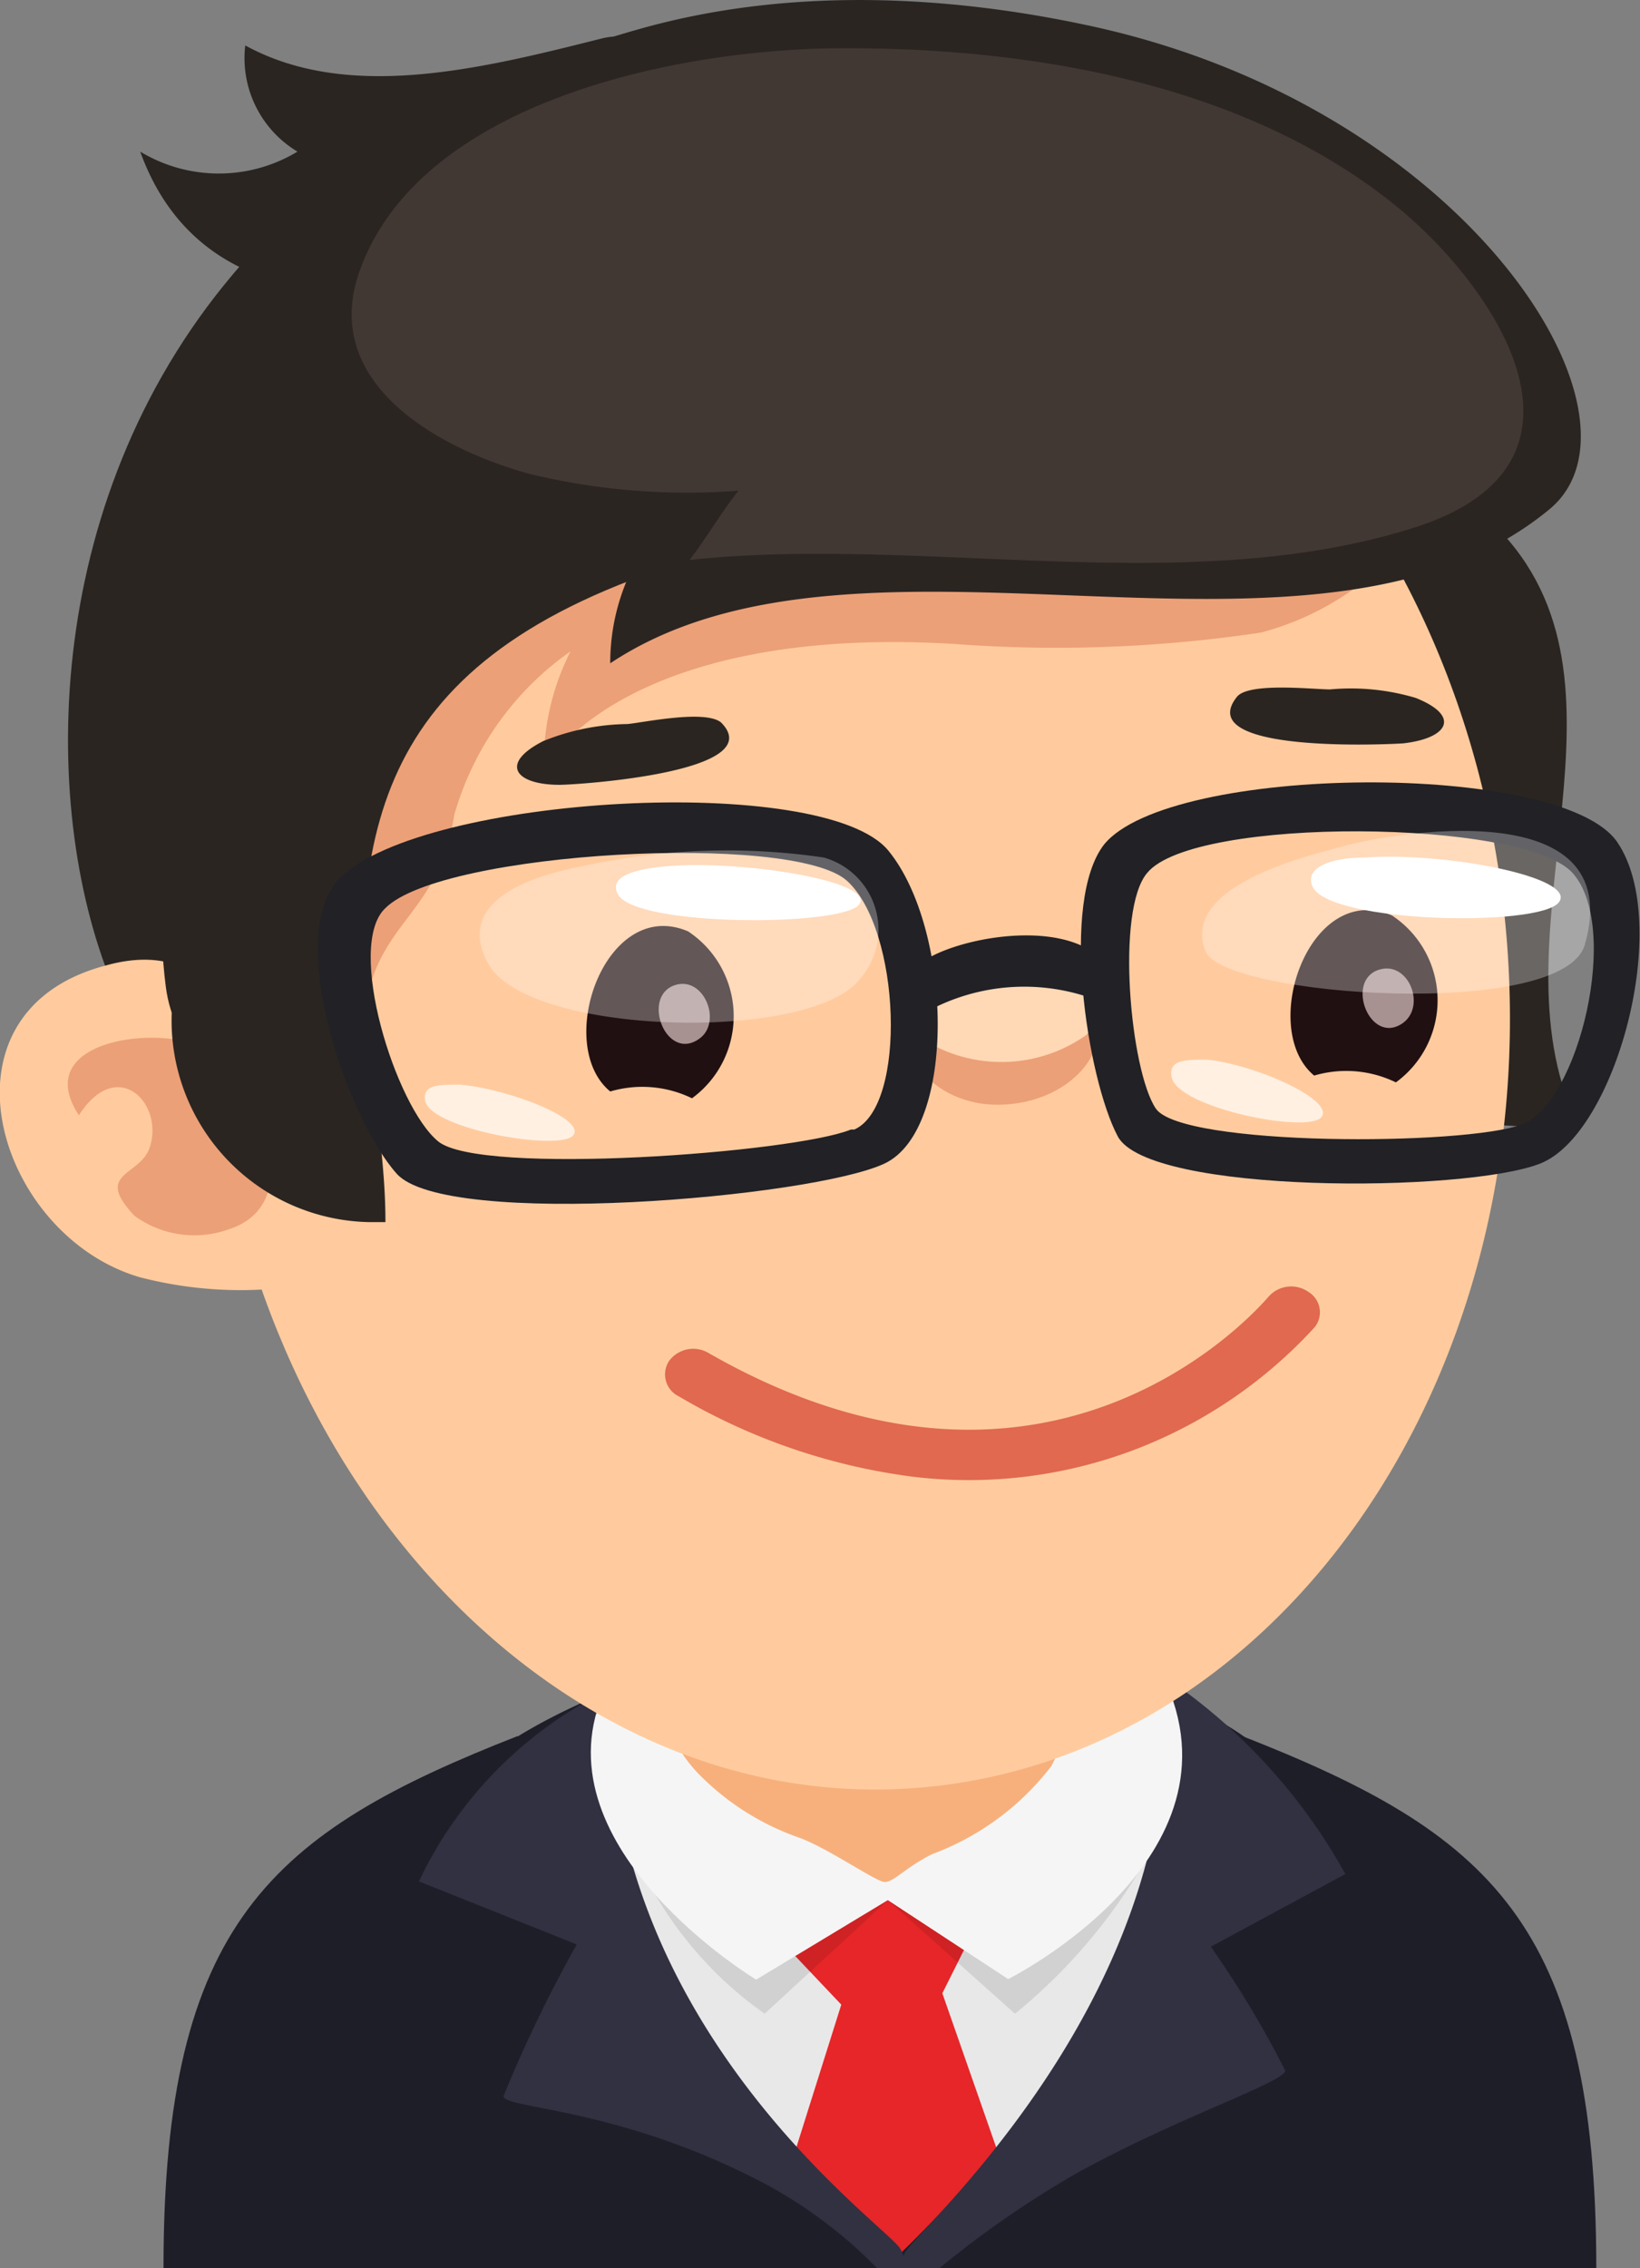 <svg id="레이어_1" data-name="레이어 1" xmlns="http://www.w3.org/2000/svg" viewBox="0 0 28.89 39.94">
  <rect x="0" y="0" width="28.89" height="39.94" fill="#808080" stroke="none"/>
  <defs>
    <style>
      .cls-1 {
        fill: #1e1e29;
      }

      .cls-2 {
        fill: #e8e8e8;
      }

      .cls-3 {
        fill: #e62628;
      }

      .cls-4 {
        fill: #313142;
      }

      .cls-5 {
        opacity: 0.1;
      }

      .cls-6 {
        fill: #f5f5f5;
      }

      .cls-7 {
        fill: #f7b07c;
      }

      .cls-8 {
        fill: #2b2521;
      }

      .cls-9 {
        fill: #ffcb9e;
      }

      .cls-10 {
        fill: #bf3c1b;
      }

      .cls-10, .cls-17 {
        opacity: 0.3;
      }

      .cls-11 {
        fill: #423833;
      }

      .cls-12 {
        fill: #211011;
      }

      .cls-13 {
        fill: #c20902;
        opacity: 0.5;
      }

      .cls-14 {
        fill: #ffd8b5;
      }

      .cls-15 {
        fill: #a89191;
      }

      .cls-16 {
        fill: #212126;
      }

      .cls-17, .cls-18, .cls-19 {
        fill: #fff;
      }

      .cls-19 {
        opacity: 0.7;
      }
    </style>
  </defs>
  <title>1</title>
  <g>
    <path class="cls-1" d="M7.83,39.94h7.44l-1.2-9.37C9.73,32.27,7.83,33.86,7.83,39.94Z" transform="translate(-4.95 0)"/>
    <path class="cls-1" d="M26.83,30.57l-1.2,9.37h7.44C33.07,33.86,31.17,32.27,26.83,30.57Z" transform="translate(-4.95 0)"/>
    <path class="cls-2" d="M26.35,31.16c-1.37-3.55-9-2.66-11.11-1s-2.65,3.72.33,6.77a14.84,14.84,0,0,0,4,3h1.63C22.66,38.46,27.31,33.62,26.35,31.16Z" transform="translate(-4.95 0)"/>
    <path class="cls-3" d="M21.55,35.1l.69-1.38a1.75,1.75,0,0,0-2-.94,1.84,1.84,0,0,0-1.55,1.38l1.08,1.14-1.26,4,.39.62h3.73l.35-.73Z" transform="translate(-4.95 0)"/>
    <path class="cls-1" d="M27.78,38.92c.56-2.77,2.06-5.26-.06-7.61A5.8,5.8,0,0,0,26,30.08a1.33,1.33,0,0,1,.09.68c-.49,4.46-5.3,8.94-5.3,8.94S14,33.52,15.18,30.52a3.29,3.29,0,0,1,.38-.69c-1.62.67-3.19,1.7-3.63,3.18s.42,4.58.77,6.93H27.62C27.67,39.57,27.72,39.23,27.78,38.92Z" transform="translate(-4.95 0)"/>
    <path class="cls-4" d="M27.59,36.46a17.77,17.77,0,0,0-1.31-2.18L28.65,33a10.1,10.1,0,0,0-3.21-3.49c.5,5.55-4.36,9.78-4.55,10.16a.77.77,0,0,0-.07.27h.68a17.52,17.52,0,0,1,2.38-1.65C25.61,37.32,27.62,36.65,27.59,36.46Z" transform="translate(-4.95 0)"/>
    <path class="cls-4" d="M20.81,39.6c-.21-.39-5.24-3.86-5.13-9.85a7.17,7.17,0,0,0-3.35,3.38l2.78,1.11a24.18,24.18,0,0,0-1.29,2.67c0,.23,2.09.19,4.69,1.59a8.17,8.17,0,0,1,1.89,1.44h.5A.67.67,0,0,0,20.81,39.6Z" transform="translate(-4.95 0)"/>
    <path class="cls-5" d="M23.16,30.84c-1.57-.86-8-1.18-7.28,1.13a6.69,6.69,0,0,0,2.54,3.49l2.17-2,2.24,2a9.78,9.78,0,0,0,2.84-3.79A5.12,5.12,0,0,1,23.16,30.84Z" transform="translate(-4.95 0)"/>
    <path class="cls-6" d="M15.56,29.86c-1.11,2.7,2.71,5,2.71,5l2.32-1.4,2.12,1.39s4.27-2.13,2.73-5.33C24,26.63,16.85,26.73,15.56,29.86Z" transform="translate(-4.95 0)"/>
    <path class="cls-7" d="M19,26.12A3.22,3.22,0,0,0,16.62,29a2.46,2.46,0,0,0,.63,2.23A4.59,4.59,0,0,0,19,32.35c.5.17,1.37.78,1.53.79s.36-.25.84-.49a4.71,4.71,0,0,0,2.1-1.55c.57-1.1,1.12-3.28.07-4.15A6.17,6.17,0,0,0,19,26.12Z" transform="translate(-4.95 0)"/>
    <g>
      <path class="cls-8" d="M31.31,9.28c-.69-.73-1,5.42-1.45,6.05-1,1.43-.62,3.82,1.11,4.45.14,0,1.85.22,1.67-.21C31.26,16.28,34,12,31.31,9.28Z" transform="translate(-4.95 0)"/>
      <path class="cls-8" d="M16.71.39C2.18,3.87,5.55,20.66,9.8,19.75s18.43-4.82,19.72-5.23,2.79-.68,1.71-6.19C30.06,2.34,22.72-1,16.71.39Z" transform="translate(-4.95 0)"/>
      <path class="cls-9" d="M19,3.55C12.71,4,8.07,10.68,8.66,18.39S14.83,32,21.14,31.48,32.08,24.35,31.5,16.64,25.32,3.07,19,3.55Z" transform="translate(-4.95 0)"/>
      <path class="cls-9" d="M6.82,17c-3.12.81-1.94,4.75.59,5.49a7.06,7.06,0,0,0,2.51.19.18.18,0,0,1,.05-.07c.38-.53-.24-3.15-.42-3.69C9.09,17.53,8.32,16.58,6.82,17Z" transform="translate(-4.95 0)"/>
      <path class="cls-10" d="M26.87,7.28a28.07,28.07,0,0,0-9.1.06C15.4,7.78,13,8.7,11.83,11a12,12,0,0,0-1,3.68c-.21,1.56.12,3.28.5,3.39.19-1.9,1.33-1.85,1.62-3.71A5.28,5.28,0,0,1,15,11.47a4.35,4.35,0,0,0-.47,2.07c.56-.94,2.6-2.48,7.23-2.2a24.34,24.34,0,0,0,5.4-.2A5,5,0,0,0,30.1,9C30.71,7.69,27.56,7.38,26.87,7.28Z" transform="translate(-4.95 0)"/>
      <path class="cls-8" d="M25,4.44C20.8,2.11,17.09,2.8,13.87,4.3c-4.21,2-6.53,8.94-6,13.07.3,2.35,3.55,2.35,3.49,1-.2-4.06.33-7,6.22-8.65,4.69-1.36,10.33-1,11.79-.09S29.23,6.77,25,4.44Z" transform="translate(-4.95 0)"/>
      <path class="cls-10" d="M8.48,18.43c-.8-.38-3-.1-2.14,1.21.67-1.05,1.5-.22,1.25.56-.17.52-1,.44-.27,1.21A1.79,1.79,0,0,0,9,21.64C10.45,21.16,9.46,18.89,8.48,18.43Z" transform="translate(-4.95 0)"/>
      <path class="cls-8" d="M24.22.47c-3.78-.83-7.84-.68-11.1,1.43-2.36,1.53-2.67,4.17-1.69,6.84.33.89.93,2.14,2,2.26a6.47,6.47,0,0,0,2.7-1.07,3.74,3.74,0,0,0-.43,1.75c4.44-2.95,12.4.69,16.53-2.7C34.22,7.38,30.84,1.93,24.22.47Z" transform="translate(-4.95 0)"/>
      <path class="cls-8" d="M10.54,15.94c-.76-.42-1.87,0-2.71-.43.39.21.15,1.86.15,2.23a3.55,3.55,0,0,0,3.45,3.78h.31c0-1.37-.31-2.66-.36-4.07C11.34,16.45,11.24,16.33,10.54,15.94Z" transform="translate(-4.95 0)"/>
      <path class="cls-8" d="M15.54.68c-2.14.54-4.46,1.11-6.27.12a1.92,1.92,0,0,0,.92,1.87,2.68,2.68,0,0,1-2.77,0C8.71,6.24,13.2,5.2,15.15,4,16.08,3.37,17.12.28,15.54.68Z" transform="translate(-4.95 0)"/>
      <path class="cls-11" d="M29.63,3.7C27,1.51,23.22.84,19.8.85c-2.75,0-7.34.87-8.48,3.83-.79,2,1.26,3.19,2.94,3.66a11.82,11.82,0,0,0,3.7.3c-.31.39-.57.84-.86,1.22,4.09-.44,8.76.69,12.73-.56C33.37,8.2,31.35,5.14,29.63,3.7Z" transform="translate(-4.95 0)"/>
    </g>
    <g>
      <path class="cls-12" d="M17.07,16.4c-1.46-.62-2.37,2-1.37,2.82a2,2,0,0,1,1.44.12A1.79,1.79,0,0,0,17.07,16.4Z" transform="translate(-4.95 0)"/>
      <path class="cls-13" d="M28,22.75a.53.53,0,0,0-.7.08c-.16.18-3.81,4.46-9.86,1a.53.53,0,0,0-.7.13.43.43,0,0,0,.17.63A10.84,10.84,0,0,0,21,26a8.22,8.22,0,0,0,4.11-.54,8.3,8.3,0,0,0,3-2.09A.42.42,0,0,0,28,22.75Z" transform="translate(-4.95 0)"/>
      <path class="cls-10" d="M22.68,18.23c-.71,0-1-.24-1.49,0s.22,1.3,1.47,1.22,1.81-1.06,1.53-1.34S23.46,18.2,22.68,18.23Z" transform="translate(-4.95 0)"/>
      <path class="cls-14" d="M22.54,16.76c-1.24.09-1.84,1.17-1.18,1.63a2.59,2.59,0,0,0,2.72-.16C24.43,17.9,24,16.66,22.54,16.76Z" transform="translate(-4.95 0)"/>
      <path class="cls-15" d="M16.83,17.35c-.59.21-.14,1.36.44.94C17.68,18,17.35,17.17,16.83,17.35Z" transform="translate(-4.95 0)"/>
      <path class="cls-12" d="M29.47,16.12c-1.46-.62-2.36,2-1.37,2.82a2,2,0,0,1,1.44.12A1.79,1.79,0,0,0,29.47,16.12Z" transform="translate(-4.95 0)"/>
      <path class="cls-15" d="M29.23,17.08c-.59.2-.14,1.35.44.93C30.08,17.7,29.75,16.9,29.23,17.08Z" transform="translate(-4.95 0)"/>
      <path class="cls-8" d="M29.89,12.29a4,4,0,0,0-1.51-.15c-.29,0-1.43-.13-1.64.13-.8,1,2.63.84,2.93.82C30.46,13,30.69,12.61,29.89,12.29Z" transform="translate(-4.95 0)"/>
      <path class="cls-8" d="M16,12.75a4.07,4.07,0,0,0-1.48.3c-.77.39-.51.77.29.77.3,0,3.72-.22,2.84-1.1C17.36,12.49,16.25,12.73,16,12.75Z" transform="translate(-4.95 0)"/>
    </g>
    <g>
      <path class="cls-16" d="M24.4,14.87c-.78,1-.3,4.12.24,5.14s6.11,1,7.44.48,2.34-4.22,1.36-5.66S25.56,13.45,24.4,14.87Zm7.36,4.93c-1,.38-6,.39-6.45-.28s-.71-3.5-.15-4.15c.82-1,6.63-.95,7.49,0S32.76,19.43,31.76,19.8Z" transform="translate(-4.95 0)"/>
      <path class="cls-16" d="M10.94,15.46c-1,1,.13,4.24,1,5.21s7.31.42,8.59-.18,1.2-4.13.07-5.51S12.41,14,10.94,15.46Zm9,4.43c-1,.41-6.52.82-7.27.21s-1.64-3.45-.93-4.11c1-1,7.18-1.34,8.13-.48S20.93,19.48,20,19.89Z" transform="translate(-4.95 0)"/>
      <path class="cls-16" d="M21.36,16.84c-.13.07-.7.91-.28,1.09a3.57,3.57,0,0,1,3.16-.33c.23.1.46.07.37-.26C24.29,16.14,22.2,16.4,21.36,16.84Z" transform="translate(-4.95 0)"/>
      <path class="cls-17" d="M28.62,14.9c-.38.11-2.93.65-2.43,1.86.34.79,6.31,1.21,6.68-.13C33.64,13.9,29.35,14.69,28.62,14.9Z" transform="translate(-4.95 0)"/>
      <path class="cls-17" d="M19.46,15.1a11.74,11.74,0,0,0-4.23.15c-.42.08-2.38.45-1.68,1.72s5.66,1.39,6.54.28A1.32,1.32,0,0,0,19.46,15.1Z" transform="translate(-4.95 0)"/>
      <path class="cls-18" d="M29,15.1c-.64,0-1.07.19-.93.51.29.65,4,.72,4.34.28S30.41,15,29,15.1Z" transform="translate(-4.95 0)"/>
      <path class="cls-19" d="M26.22,18.66c-.4,0-.69,0-.63.31.11.54,2.41,1,2.64.7S27.07,18.75,26.22,18.66Z" transform="translate(-4.95 0)"/>
      <path class="cls-18" d="M16.74,15.25c-.64.05-1.06.19-.91.49.29.59,4,.58,4.26.18S18.08,15.15,16.74,15.25Z" transform="translate(-4.95 0)"/>
      <path class="cls-19" d="M13.05,19.1c-.39,0-.66,0-.61.29.12.5,2.39.89,2.61.6S13.89,19.17,13.05,19.1Z" transform="translate(-4.95 0)"/>
    </g>
  </g>
</svg>
